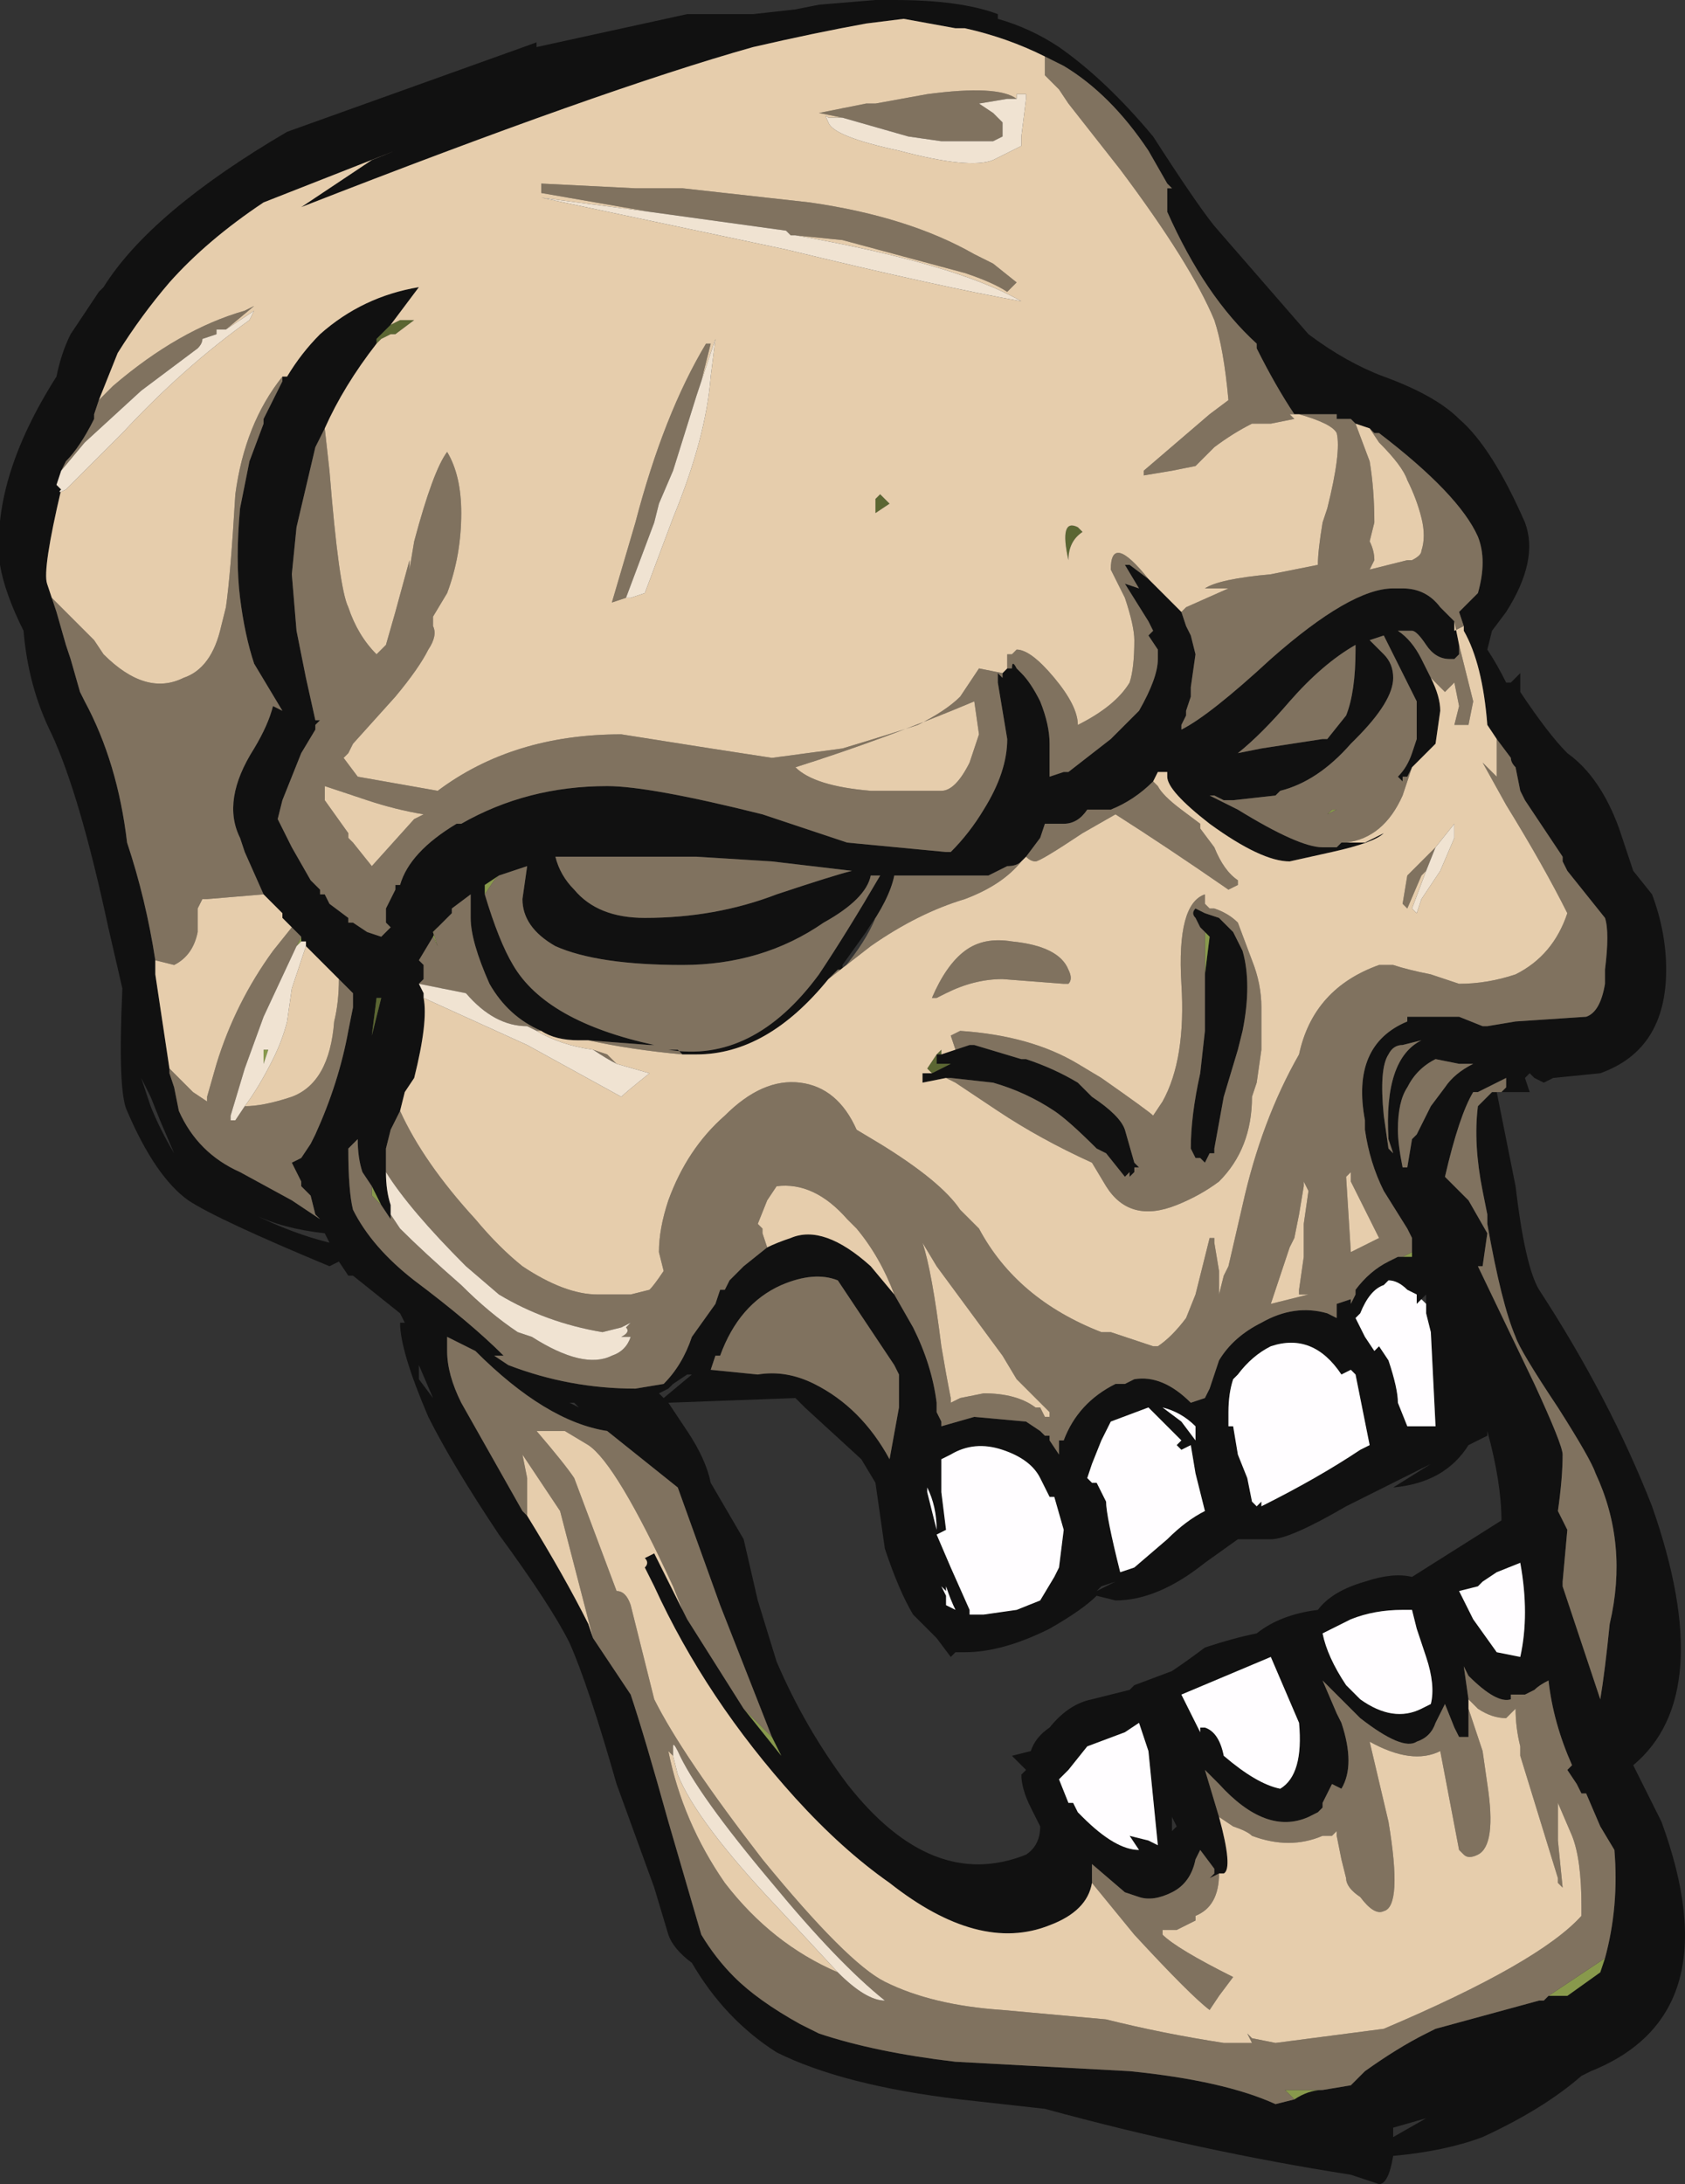 <?xml version="1.0" encoding="UTF-8" standalone="no"?>
<svg xmlns:ffdec="https://www.free-decompiler.com/flash" xmlns:xlink="http://www.w3.org/1999/xlink" ffdec:objectType="shape" height="23.2px" width="17.9px" xmlns="http://www.w3.org/2000/svg">
  <rect width="100%" height="100%" fill="#333333" stroke="none"/>
  <g transform="matrix(1.0, 0.0, 0.0, 1.0, 7.45, 14.8)">
    <path d="M8.45 -3.2 L8.65 -2.2 Q8.75 -1.35 8.9 -1.1 9.65 0.05 10.1 1.2 10.8 3.2 9.9 3.95 L10.2 4.55 Q10.95 6.6 9.45 7.2 L9.35 7.25 Q8.95 7.6 8.3 7.9 7.9 8.05 7.35 8.1 7.3 8.4 7.2 8.4 L6.9 8.3 Q5.3 8.05 3.65 7.6 L2.75 7.5 Q1.5 7.35 0.8 7.0 0.25 6.65 -0.1 6.05 -0.3 5.9 -0.35 5.75 L-0.5 5.25 -0.9 4.15 Q-1.2 3.1 -1.4 2.65 -1.6 2.25 -2.15 1.5 -2.65 0.75 -2.9 0.25 -3.2 -0.45 -3.2 -0.75 L-3.15 -0.75 -3.2 -0.85 -3.7 -1.25 -3.75 -1.25 -3.85 -1.4 -3.95 -1.35 Q-5.15 -1.85 -5.45 -2.05 -5.8 -2.3 -6.1 -3.0 -6.2 -3.2 -6.15 -4.3 L-6.3 -4.95 Q-6.6 -6.35 -6.9 -7.0 -7.15 -7.5 -7.2 -8.1 -7.4 -8.5 -7.45 -8.8 -7.55 -9.7 -6.85 -10.8 -6.8 -11.05 -6.7 -11.25 L-6.4 -11.7 -6.35 -11.75 Q-5.85 -12.55 -4.4 -13.4 L-1.75 -14.35 -1.75 -14.3 -0.15 -14.65 0.55 -14.65 1.0 -14.7 1.25 -14.75 1.85 -14.8 2.05 -14.8 Q2.75 -14.8 3.15 -14.65 L3.15 -14.6 Q3.5 -14.5 3.8 -14.3 4.3 -13.95 4.8 -13.35 5.25 -12.65 5.45 -12.4 L6.45 -11.25 Q6.85 -10.95 7.25 -10.8 7.8 -10.6 8.05 -10.35 8.4 -10.05 8.75 -9.25 8.9 -8.85 8.55 -8.3 L8.4 -8.1 8.35 -7.9 Q8.45 -7.75 8.55 -7.55 L8.6 -7.55 8.7 -7.65 8.7 -7.45 Q9.0 -7.0 9.2 -6.8 9.55 -6.55 9.75 -6.0 L9.9 -5.55 10.1 -5.3 Q10.25 -4.9 10.25 -4.5 10.25 -3.65 9.55 -3.4 L9.05 -3.35 8.95 -3.3 8.85 -3.35 8.8 -3.4 8.75 -3.35 8.8 -3.2 8.5 -3.2 8.55 -3.25 8.55 -3.35 8.25 -3.2 8.2 -3.2 Q8.05 -2.95 7.9 -2.3 L8.15 -2.05 8.35 -1.7 8.3 -1.35 8.25 -1.35 8.85 -0.1 Q9.15 0.55 9.15 0.65 9.15 0.9 9.1 1.25 L9.2 1.45 9.15 2.0 9.15 2.05 9.55 3.25 Q9.6 2.95 9.65 2.45 9.85 1.6 9.5 0.85 9.45 0.7 9.1 0.15 8.7 -0.45 8.65 -0.6 8.5 -0.95 8.35 -1.8 L8.35 -1.9 8.3 -2.15 Q8.2 -2.65 8.25 -3.05 L8.4 -3.2 8.45 -3.2 M3.65 -14.2 Q3.25 -14.4 2.8 -14.5 L2.7 -14.5 2.15 -14.6 1.75 -14.55 Q1.2 -14.45 0.55 -14.3 -1.05 -13.85 -4.25 -12.6 L-3.5 -13.1 -3.25 -13.2 -4.65 -12.65 Q-5.25 -12.25 -5.65 -11.8 -5.95 -11.45 -6.2 -11.05 L-6.4 -10.55 -6.45 -10.4 -6.45 -10.35 Q-6.6 -10.05 -6.75 -9.9 L-6.8 -9.8 -6.85 -9.65 -6.8 -9.6 Q-7.0 -8.75 -6.95 -8.6 L-6.9 -8.45 -6.85 -8.3 -6.75 -7.95 -6.7 -7.8 -6.6 -7.45 -6.55 -7.35 Q-6.2 -6.7 -6.1 -5.85 -5.9 -5.25 -5.8 -4.6 L-5.8 -4.45 -5.65 -3.45 -5.65 -3.4 -5.6 -3.25 -5.55 -3.0 Q-5.35 -2.55 -4.9 -2.35 L-4.35 -2.05 -4.05 -1.85 -4.1 -1.9 -4.15 -2.1 -4.25 -2.2 -4.25 -2.25 -4.35 -2.45 -4.25 -2.5 -4.15 -2.65 -4.1 -2.75 Q-3.85 -3.3 -3.75 -3.85 L-3.7 -4.1 -3.7 -4.25 -3.85 -4.4 -4.2 -4.75 -4.2 -4.8 -4.25 -4.8 -4.25 -4.85 -4.35 -4.95 -4.45 -5.05 -4.45 -5.1 -4.65 -5.3 -4.85 -5.75 -4.9 -5.9 Q-5.1 -6.3 -4.75 -6.85 -4.6 -7.1 -4.55 -7.3 L-4.45 -7.25 -4.75 -7.75 Q-4.85 -8.05 -4.9 -8.45 -4.95 -8.85 -4.9 -9.4 L-4.8 -9.9 -4.65 -10.3 -4.65 -10.35 -4.45 -10.75 -4.45 -10.8 -4.4 -10.8 Q-4.25 -11.05 -4.05 -11.25 -3.6 -11.65 -3.0 -11.75 L-3.3 -11.35 -3.45 -11.2 -3.45 -11.15 Q-3.8 -10.7 -4.0 -10.25 L-4.1 -10.05 -4.3 -9.2 -4.35 -8.7 -4.3 -8.1 -4.2 -7.6 -4.1 -7.15 -4.05 -7.15 -4.1 -7.1 -4.1 -7.05 -4.25 -6.8 -4.45 -6.3 -4.5 -6.1 -4.35 -5.8 -4.15 -5.45 -4.05 -5.35 -4.05 -5.3 -4.0 -5.3 -3.95 -5.2 -3.75 -5.05 -3.75 -5.0 -3.7 -5.0 -3.55 -4.9 -3.4 -4.85 -3.3 -4.95 -3.35 -5.0 -3.35 -5.15 -3.25 -5.35 -3.25 -5.4 -3.2 -5.4 Q-3.1 -5.75 -2.6 -6.05 L-2.55 -6.05 Q-1.85 -6.45 -1.0 -6.45 -0.55 -6.45 0.65 -6.15 L1.55 -5.85 2.6 -5.75 2.65 -5.75 Q2.85 -5.95 3.0 -6.2 3.25 -6.6 3.25 -6.95 L3.15 -7.55 3.15 -7.65 3.2 -7.6 3.2 -7.65 3.25 -7.7 3.3 -7.7 3.3 -7.65 3.3 -7.65 3.3 -7.7 Q3.3 -7.8 3.35 -7.7 L3.4 -7.65 Q3.5 -7.55 3.6 -7.35 3.7 -7.1 3.7 -6.9 L3.7 -6.55 3.85 -6.6 3.9 -6.6 4.35 -6.95 4.65 -7.25 Q4.85 -7.6 4.85 -7.8 L4.85 -7.9 4.75 -8.05 4.8 -8.1 4.75 -8.2 4.5 -8.6 4.65 -8.55 4.5 -8.8 4.55 -8.8 4.75 -8.65 5.1 -8.3 5.15 -8.15 5.2 -8.05 5.25 -7.85 5.2 -7.5 5.2 -7.4 5.15 -7.25 5.15 -7.2 5.1 -7.1 5.1 -7.05 Q5.4 -7.2 6.05 -7.8 6.9 -8.55 7.35 -8.55 L7.45 -8.55 Q7.7 -8.55 7.85 -8.35 L8.0 -8.2 8.05 -7.95 8.05 -7.85 8.0 -7.8 7.95 -7.8 Q7.8 -7.8 7.7 -7.95 7.6 -8.1 7.55 -8.1 L7.4 -8.1 Q7.55 -8.0 7.65 -7.8 L7.75 -7.6 Q7.85 -7.4 7.85 -7.25 L7.8 -6.9 7.55 -6.65 7.5 -6.55 7.45 -6.55 7.45 -6.5 7.4 -6.55 Q7.5 -6.65 7.55 -6.8 L7.6 -6.95 7.6 -7.35 7.25 -8.05 7.1 -8.0 7.25 -7.85 Q7.35 -7.75 7.35 -7.6 7.35 -7.35 6.95 -6.95 L6.9 -6.9 Q6.55 -6.5 6.15 -6.4 L6.1 -6.35 5.65 -6.3 5.55 -6.3 5.45 -6.35 5.4 -6.35 5.7 -6.2 Q6.35 -5.8 6.6 -5.8 L6.75 -5.8 6.8 -5.85 6.85 -5.85 7.05 -5.85 7.25 -5.95 Q7.15 -5.85 6.7 -5.75 L6.25 -5.65 Q5.95 -5.65 5.4 -6.05 4.95 -6.4 4.95 -6.55 L4.95 -6.6 4.85 -6.6 4.8 -6.5 Q4.6 -6.3 4.35 -6.2 L4.1 -6.2 Q4.0 -6.05 3.85 -6.05 L3.7 -6.05 3.65 -6.05 3.6 -5.9 3.45 -5.7 3.4 -5.65 Q3.35 -5.6 3.25 -5.6 L3.05 -5.5 2.05 -5.5 Q2.0 -5.25 1.75 -4.9 L1.5 -4.55 1.5 -4.5 1.45 -4.5 1.35 -4.4 Q0.7 -3.6 -0.05 -3.6 L-0.2 -3.6 -0.25 -3.65 -0.35 -3.65 Q0.55 -3.5 1.25 -4.45 1.55 -4.9 1.9 -5.5 L1.8 -5.5 Q1.75 -5.25 1.3 -5.0 0.65 -4.55 -0.2 -4.55 -1.1 -4.55 -1.55 -4.75 -1.9 -4.95 -1.9 -5.25 L-1.85 -5.6 -2.15 -5.5 -2.3 -5.4 -2.3 -5.3 Q-2.15 -4.8 -2.0 -4.55 -1.65 -3.95 -0.5 -3.7 L-0.55 -3.7 -1.2 -3.75 -1.3 -3.75 Q-1.55 -3.75 -1.7 -3.85 -2.05 -4.0 -2.25 -4.35 -2.45 -4.8 -2.45 -5.05 L-2.45 -5.3 -2.65 -5.15 -2.65 -5.1 -2.8 -4.95 -2.85 -4.85 -3.0 -4.6 -2.95 -4.55 -2.95 -4.4 -3.0 -4.35 -2.95 -4.25 -2.95 -4.2 Q-2.9 -3.95 -3.05 -3.35 L-3.15 -3.2 -3.2 -3.0 -3.3 -2.8 -3.35 -2.6 -3.35 -2.35 Q-3.35 -2.15 -3.3 -2.0 L-3.3 -1.9 -3.3 -1.85 -3.4 -2.0 -3.5 -2.2 -3.6 -2.35 Q-3.65 -2.5 -3.65 -2.7 L-3.75 -2.6 Q-3.75 -2.15 -3.7 -1.95 -3.5 -1.55 -3.05 -1.2 -2.45 -0.75 -2.1 -0.4 L-2.2 -0.4 -2.05 -0.3 Q-1.4 -0.05 -0.7 -0.05 L-0.4 -0.1 Q-0.2 -0.3 -0.1 -0.6 L0.15 -0.95 0.2 -1.1 0.25 -1.1 0.3 -1.2 0.45 -1.35 0.7 -1.55 Q0.8 -1.6 0.95 -1.65 1.3 -1.8 1.8 -1.35 L2.05 -1.05 2.25 -0.7 Q2.45 -0.3 2.5 0.1 L2.5 0.2 2.55 0.3 2.55 0.35 2.9 0.25 3.45 0.3 3.6 0.4 3.65 0.45 3.7 0.45 3.7 0.5 3.8 0.65 3.8 0.6 3.8 0.5 3.85 0.5 Q4.0 0.1 4.4 -0.1 L4.5 -0.1 4.6 -0.15 Q4.9 -0.2 5.2 0.1 L5.35 0.05 5.4 -0.05 5.5 -0.35 Q5.65 -0.6 5.95 -0.75 6.3 -0.95 6.65 -0.85 L6.75 -0.8 6.75 -0.95 6.9 -1.0 6.9 -0.95 6.95 -1.05 6.95 -1.1 Q7.1 -1.3 7.3 -1.4 L7.4 -1.45 7.45 -1.45 7.55 -1.45 7.55 -1.5 7.55 -1.65 7.5 -1.75 7.25 -2.15 Q7.1 -2.45 7.05 -2.8 L7.05 -2.9 Q6.9 -3.7 7.5 -3.95 L7.5 -4.0 8.05 -4.0 8.3 -3.9 8.35 -3.9 8.65 -3.95 9.4 -4.0 Q9.55 -4.05 9.6 -4.35 L9.6 -4.5 Q9.65 -4.9 9.6 -5.05 L9.2 -5.55 9.15 -5.65 9.15 -5.7 8.75 -6.3 8.7 -6.4 8.65 -6.65 Q8.6 -6.7 8.6 -6.75 L8.45 -6.95 8.35 -7.1 Q8.3 -7.75 8.1 -8.1 L8.1 -8.15 8.05 -8.3 8.25 -8.5 Q8.35 -8.85 8.25 -9.1 8.05 -9.55 7.2 -10.2 L7.15 -10.2 7.1 -10.25 6.95 -10.3 6.9 -10.35 6.75 -10.35 6.75 -10.4 6.35 -10.4 6.3 -10.4 Q6.1 -10.7 5.9 -11.1 L5.9 -11.15 Q5.35 -11.65 4.95 -12.55 L4.95 -12.8 5.0 -12.8 4.95 -12.85 4.75 -13.2 Q4.35 -13.8 3.85 -14.1 L3.65 -14.2 M6.95 -7.9 L6.95 -7.95 Q6.6 -7.75 6.25 -7.35 5.95 -7.0 5.7 -6.8 L5.95 -6.85 6.6 -6.95 6.65 -6.95 6.85 -7.2 Q6.95 -7.45 6.95 -7.9 M2.7 -3.65 L2.85 -3.7 2.9 -3.7 3.4 -3.55 3.45 -3.55 Q3.75 -3.45 4.0 -3.3 L4.15 -3.15 Q4.45 -2.95 4.5 -2.8 L4.6 -2.45 4.65 -2.4 4.6 -2.4 4.6 -2.35 4.55 -2.3 4.55 -2.35 4.5 -2.3 4.3 -2.55 4.2 -2.6 Q3.9 -2.9 3.75 -3.0 3.45 -3.2 3.1 -3.3 L2.65 -3.35 2.6 -3.35 2.35 -3.3 2.35 -3.4 2.45 -3.4 2.65 -3.5 2.5 -3.5 2.5 -3.6 2.55 -3.6 2.7 -3.65 M5.35 -4.9 L5.3 -4.95 5.25 -5.05 Q5.2 -5.1 5.25 -5.15 L5.35 -5.1 5.5 -5.05 5.65 -4.9 5.75 -4.7 Q5.85 -4.35 5.75 -3.85 L5.7 -3.65 5.55 -3.15 5.45 -2.6 5.45 -2.55 5.4 -2.55 5.35 -2.45 5.3 -2.5 5.25 -2.5 5.2 -2.6 Q5.2 -2.95 5.3 -3.4 L5.35 -3.85 5.35 -4.45 5.4 -4.85 5.35 -4.9 M1.6 -5.55 L0.75 -5.65 -0.05 -5.7 -1.55 -5.7 Q-1.5 -5.5 -1.35 -5.35 -1.1 -5.05 -0.6 -5.05 0.15 -5.05 0.8 -5.3 1.4 -5.5 1.6 -5.55 M0.85 -1.15 Q0.4 -0.95 0.2 -0.4 L0.15 -0.4 0.1 -0.25 0.6 -0.2 Q0.9 -0.25 1.2 -0.1 1.7 0.15 2.0 0.7 L2.1 0.15 2.1 -0.2 2.05 -0.3 1.45 -1.2 Q1.2 -1.3 0.85 -1.15 M5.7 -0.2 L5.65 -0.15 Q5.6 0.0 5.6 0.2 L5.6 0.35 5.65 0.35 5.7 0.65 5.8 0.9 5.85 1.15 5.9 1.2 5.95 1.15 5.95 1.2 Q6.55 0.9 7.0 0.6 L7.1 0.55 6.95 -0.2 6.9 -0.25 6.8 -0.2 Q6.5 -0.65 6.05 -0.5 5.85 -0.4 5.7 -0.2 M8.2 -3.5 L8.05 -3.5 7.8 -3.55 Q7.6 -3.45 7.5 -3.25 7.4 -3.1 7.4 -2.8 7.4 -2.65 7.45 -2.4 L7.5 -2.4 7.55 -2.7 7.6 -2.75 7.75 -3.05 7.9 -3.25 Q8.0 -3.4 8.2 -3.5 M7.65 -3.75 L7.45 -3.7 Q7.35 -3.7 7.3 -3.6 7.2 -3.45 7.25 -2.95 L7.3 -2.6 7.35 -2.55 7.3 -2.7 Q7.25 -3.55 7.65 -3.75 M7.65 -1.0 L7.6 -0.95 7.6 -1.05 7.5 -1.1 Q7.4 -1.2 7.3 -1.2 L7.25 -1.15 Q7.1 -1.1 7.0 -0.85 L6.95 -0.8 7.05 -0.6 7.15 -0.45 7.2 -0.5 7.3 -0.35 Q7.4 -0.05 7.4 0.1 L7.5 0.35 7.8 0.35 7.75 -0.65 7.7 -0.85 7.7 -1.05 7.65 -1.0 M6.6 -0.6 L6.6 -0.6 M8.7 1.8 L8.45 1.9 8.3 2.0 8.25 2.05 8.05 2.1 8.2 2.4 8.45 2.75 8.7 2.8 Q8.8 2.35 8.7 1.8 M9.6 6.0 Q9.75 5.45 9.7 4.85 L9.55 4.6 9.4 4.25 9.35 4.25 9.3 4.15 9.2 4.0 9.25 3.95 Q9.05 3.5 9.0 3.05 8.9 3.1 8.85 3.15 L8.75 3.2 8.6 3.2 8.6 3.25 Q8.45 3.3 8.15 3.0 L8.1 2.9 8.15 3.25 8.15 3.5 8.15 3.65 8.05 3.65 8.0 3.55 7.9 3.3 7.8 3.5 Q7.75 3.65 7.6 3.7 7.45 3.8 7.0 3.45 L6.6 3.05 6.75 3.4 6.8 3.5 Q6.95 3.95 6.8 4.2 L6.7 4.15 6.6 4.35 6.6 4.4 6.55 4.45 6.45 4.5 Q6.0 4.7 5.5 4.15 L5.35 4.0 5.5 4.5 Q5.65 5.05 5.55 5.1 L5.5 5.1 5.4 5.15 5.45 5.1 5.45 5.05 5.3 4.85 5.25 4.95 Q5.2 5.2 5.0 5.3 4.8 5.4 4.65 5.35 L4.5 5.3 4.15 5.0 4.15 5.2 Q4.1 5.5 3.7 5.65 2.95 5.95 2.0 5.2 1.5 4.85 1.0 4.3 0.05 3.25 -0.5 2.05 L-0.6 1.85 Q-0.55 1.8 -0.6 1.75 L-0.5 1.7 -0.2 2.3 -0.15 2.4 0.45 3.35 0.85 3.85 0.75 3.65 0.2 2.25 -0.25 1.0 -1.0 0.4 Q-1.65 0.3 -2.4 -0.45 L-2.7 -0.6 -2.7 -0.45 Q-2.7 -0.2 -2.55 0.1 L-1.9 1.25 -1.85 1.3 Q-1.45 1.95 -1.2 2.45 L-1.15 2.6 -0.75 3.2 Q-0.6 3.65 -0.35 4.55 L0.0 5.75 Q0.15 6.0 0.35 6.2 0.6 6.45 1.05 6.7 L1.25 6.8 Q1.85 7.0 2.7 7.1 L4.55 7.2 Q5.55 7.3 6.1 7.55 L6.3 7.5 Q6.45 7.4 6.6 7.4 L6.9 7.35 7.05 7.2 Q7.4 6.95 7.7 6.8 L7.8 6.75 8.9 6.45 8.95 6.45 9.0 6.4 9.2 6.4 9.55 6.15 9.6 6.0 M8.15 0.55 Q7.9 0.95 7.35 1.0 L7.75 0.75 6.85 1.2 Q6.25 1.55 6.05 1.55 L5.7 1.55 5.35 1.8 Q4.85 2.2 4.4 2.2 L4.2 2.15 Q4.05 2.3 3.7 2.5 3.2 2.75 2.8 2.75 L2.7 2.75 2.65 2.8 2.5 2.6 2.25 2.35 Q2.1 2.1 1.95 1.65 L1.85 0.95 1.7 0.7 1.1 0.15 1.0 0.05 -0.35 0.1 -0.15 0.4 Q0.05 0.7 0.1 0.95 L0.45 1.55 0.6 2.2 0.8 2.85 Q1.1 3.55 1.55 4.15 2.45 5.3 3.45 4.9 3.6 4.8 3.6 4.6 L3.5 4.4 Q3.4 4.2 3.4 4.05 L3.45 4.0 3.3 3.85 3.5 3.8 Q3.55 3.65 3.7 3.55 3.9 3.3 4.15 3.25 4.35 3.2 4.55 3.15 L4.6 3.1 5.0 2.95 Q5.15 2.85 5.35 2.7 5.65 2.6 5.9 2.55 6.15 2.35 6.55 2.3 6.7 2.1 7.05 2.0 7.35 1.9 7.55 1.95 L8.5 1.35 Q8.5 0.95 8.35 0.4 L8.35 0.45 8.15 0.55 M6.6 2.55 Q6.65 2.8 6.85 3.1 L7.0 3.25 Q7.35 3.5 7.65 3.35 L7.75 3.3 Q7.8 3.1 7.7 2.8 L7.6 2.5 7.55 2.3 7.45 2.3 Q7.15 2.3 6.9 2.4 L6.6 2.55 M6.35 3.5 L6.05 2.8 5.1 3.2 Q5.2 3.4 5.3 3.6 L5.3 3.55 5.35 3.55 Q5.5 3.6 5.55 3.85 5.9 4.15 6.15 4.2 6.4 4.05 6.35 3.5 M5.1 0.6 L5.05 0.55 5.1 0.5 5.0 0.4 Q4.8 0.2 4.75 0.15 L4.35 0.3 4.25 0.5 4.15 0.75 4.1 0.9 4.15 0.95 4.2 0.95 4.3 1.15 Q4.3 1.3 4.45 1.9 L4.6 1.85 4.95 1.55 Q5.15 1.35 5.35 1.25 L5.25 0.85 5.2 0.55 5.1 0.6 M5.25 0.5 L5.25 0.35 Q5.1 0.2 4.9 0.15 L5.1 0.3 5.25 0.5 M3.85 1.45 L3.75 1.1 3.7 1.1 3.6 0.9 Q3.5 0.7 3.2 0.6 2.9 0.5 2.65 0.65 L2.55 0.7 2.55 1.05 2.6 1.45 2.5 1.5 2.65 1.85 2.85 2.3 2.85 2.35 3.0 2.35 3.35 2.3 3.6 2.2 3.75 1.95 3.8 1.85 3.85 1.45 M4.2 2.1 L4.4 2.0 4.25 2.05 4.2 2.1 M2.5 1.9 L2.5 1.9 M2.6 2.1 L2.55 2.05 2.6 2.15 2.6 2.25 2.7 2.3 Q2.65 2.2 2.6 2.05 L2.6 2.1 M2.4 1.0 L2.4 1.05 2.5 1.45 Q2.5 1.2 2.4 1.0 M4.55 4.7 L4.75 4.75 4.85 4.8 4.75 3.8 4.65 3.5 4.5 3.6 4.1 3.75 3.9 4.0 3.8 4.1 3.9 4.35 3.95 4.35 4.0 4.45 4.05 4.5 Q4.4 4.85 4.65 4.85 L4.55 4.7 M5.0 4.5 L5.0 4.65 5.05 4.6 5.0 4.5 M7.35 7.9 L7.7 7.7 7.35 7.8 7.35 7.9 M-5.95 -3.35 L-5.85 -3.05 Q-5.75 -2.8 -5.6 -2.55 L-5.75 -2.9 -5.85 -3.15 -5.95 -3.35 M-0.9 -3.6 L-0.9 -3.6 M-3.5 -3.8 L-3.4 -4.2 -3.45 -4.2 -3.5 -3.8 M-3.0 -0.3 Q-3.0 -0.25 -3.0 -0.15 L-2.85 0.05 -3.0 -0.3 M-3.95 -1.6 L-4.0 -1.7 Q-4.45 -1.75 -4.75 -1.9 -4.35 -1.7 -3.95 -1.6 M-0.1 -0.2 L-0.15 -0.2 -0.3 -0.1 -0.35 -0.05 -0.45 0.0 -0.4 0.05 -0.1 -0.2 M-1.3 0.1 L-1.4 0.1 -1.3 0.15 -1.35 0.1 -1.3 0.1" fill="#111111" fill-rule="evenodd" stroke="none"/>
    <path d="M7.55 -1.5 L7.55 -1.45 7.45 -1.45 7.55 -1.5 M3.8 0.6 L3.8 0.65 3.8 0.6 M-3.5 -2.2 L-3.4 -2.0 -3.5 -2.1 -3.5 -2.2 M-2.85 -4.85 L-2.8 -4.95 -2.85 -4.9 -2.8 -4.75 -2.85 -4.85 M-2.3 -5.3 L-2.3 -5.4 -2.15 -5.5 -2.2 -5.45 -2.3 -5.3 M6.1 -6.35 L6.15 -6.4 6.1 -6.35 M7.6 -7.35 L7.6 -6.95 7.6 -7.35 M5.15 -7.2 L5.15 -7.25 5.15 -7.2 M5.35 -4.9 L5.4 -4.85 5.35 -4.45 5.35 -4.9 M6.7 -6.2 L6.75 -6.2 6.65 -6.15 6.7 -6.2 M9.6 6.0 L9.55 6.15 9.2 6.4 9.0 6.4 9.6 6.0 M6.6 7.4 Q6.45 7.4 6.3 7.5 L6.2 7.4 6.6 7.4 M0.75 3.65 L0.85 3.85 0.45 3.35 0.75 3.65 M-5.15 -11.25 L-5.15 -11.3 -5.15 -11.25 M-4.25 -4.85 L-4.25 -4.8 -4.3 -4.75 -4.25 -4.85 M-2.75 -4.3 L-3.0 -4.35 -2.75 -4.3 M-4.6 -3.65 L-4.65 -3.5 -4.65 -3.65 -4.6 -3.65 M-3.2 -1.75 L-3.3 -1.9 -3.2 -1.75" fill="#88994c" fill-rule="evenodd" stroke="none"/>
    <path d="M-3.3 -11.35 L-3.2 -11.4 -3.05 -11.4 -3.25 -11.25 -3.3 -11.25 -3.4 -11.2 -3.45 -11.15 -3.45 -11.2 -3.3 -11.35 M2.0 -9.45 L1.85 -9.35 1.85 -9.5 1.9 -9.55 2.0 -9.45 M4.05 -9.15 Q3.9 -9.05 3.9 -8.85 3.8 -9.3 4.0 -9.2 L4.05 -9.15 M2.55 -3.6 L2.5 -3.6 2.5 -3.5 2.65 -3.5 2.45 -3.4 2.4 -3.45 2.5 -3.6 2.55 -3.65 2.55 -3.6 M-3.5 -3.8 L-3.45 -4.2 -3.4 -4.2 -3.5 -3.8" fill="#5b6632" fill-rule="evenodd" stroke="none"/>
    <path d="M5.7 -0.2 Q5.85 -0.4 6.05 -0.5 6.5 -0.65 6.8 -0.2 L6.9 -0.25 6.95 -0.2 7.1 0.55 7.0 0.6 Q6.55 0.9 5.95 1.2 L5.95 1.15 5.9 1.2 5.85 1.15 5.8 0.9 5.7 0.65 5.65 0.35 5.6 0.35 5.6 0.2 Q5.6 0.0 5.65 -0.15 L5.7 -0.2 M7.7 -0.85 L7.75 -0.65 7.8 0.35 7.5 0.35 7.4 0.1 Q7.4 -0.05 7.3 -0.35 L7.2 -0.5 7.15 -0.45 7.05 -0.6 6.95 -0.8 7.0 -0.85 Q7.1 -1.1 7.25 -1.15 L7.3 -1.2 Q7.4 -1.2 7.5 -1.1 L7.6 -1.05 7.6 -0.95 7.65 -1.0 7.7 -0.95 7.7 -0.85 M6.6 -0.6 L6.6 -0.6 M8.7 1.8 Q8.8 2.35 8.7 2.8 L8.45 2.75 8.2 2.4 8.05 2.1 8.25 2.05 8.3 2.0 8.45 1.9 8.7 1.8 M6.6 2.55 L6.9 2.4 Q7.15 2.3 7.45 2.3 L7.55 2.3 7.6 2.5 7.7 2.8 Q7.8 3.1 7.75 3.3 L7.65 3.35 Q7.35 3.5 7.0 3.25 L6.85 3.1 Q6.65 2.8 6.6 2.55 M6.35 3.5 Q6.4 4.05 6.15 4.2 5.9 4.15 5.55 3.85 5.5 3.6 5.35 3.55 L5.3 3.55 5.3 3.6 Q5.2 3.4 5.1 3.2 L6.05 2.8 6.35 3.5 M5.25 0.5 L5.1 0.3 4.9 0.15 Q5.1 0.2 5.25 0.35 L5.25 0.5 M5.1 0.6 L5.2 0.55 5.25 0.85 5.35 1.25 Q5.15 1.35 4.95 1.55 L4.6 1.85 4.45 1.9 Q4.3 1.3 4.3 1.15 L4.2 0.95 4.15 0.95 4.1 0.9 4.15 0.75 4.25 0.5 4.35 0.3 4.75 0.15 Q4.8 0.2 5.0 0.4 L5.1 0.5 5.05 0.55 5.1 0.6 M3.85 1.45 L3.8 1.85 3.75 1.95 3.6 2.2 3.35 2.3 3.0 2.35 2.85 2.35 2.85 2.3 2.65 1.85 2.5 1.5 2.6 1.45 2.55 1.05 2.55 0.7 2.65 0.65 Q2.9 0.5 3.2 0.6 3.5 0.7 3.6 0.9 L3.7 1.1 3.75 1.1 3.85 1.45 M2.4 1.0 Q2.5 1.2 2.5 1.45 L2.4 1.05 2.4 1.0 M2.6 2.1 L2.6 2.05 Q2.65 2.2 2.7 2.3 L2.6 2.25 2.6 2.15 2.55 2.05 2.6 2.1 M2.5 1.9 L2.5 1.9 M4.55 4.7 L4.65 4.85 Q4.4 4.85 4.05 4.5 L4.0 4.45 3.95 4.35 3.9 4.35 3.8 4.1 3.9 4.0 4.1 3.75 4.5 3.6 4.65 3.5 4.75 3.8 4.85 4.8 4.75 4.75 4.55 4.7" fill="#fffdff" fill-rule="evenodd" stroke="none"/>
    <path d="M8.45 -3.2 L8.4 -3.2 8.25 -3.05 Q8.2 -2.65 8.3 -2.15 L8.35 -1.9 8.35 -1.8 Q8.5 -0.95 8.65 -0.6 8.7 -0.45 9.1 0.15 9.45 0.7 9.5 0.85 9.85 1.6 9.65 2.45 9.6 2.95 9.55 3.25 L9.15 2.05 9.15 2.0 9.2 1.45 9.1 1.25 Q9.15 0.9 9.15 0.65 9.15 0.55 8.85 -0.1 L8.25 -1.35 8.3 -1.35 8.35 -1.7 8.15 -2.05 7.9 -2.3 Q8.05 -2.95 8.2 -3.2 L8.25 -3.2 8.55 -3.35 8.55 -3.25 8.5 -3.2 8.45 -3.2 M-6.4 -10.55 L-6.25 -10.7 Q-5.9 -11.0 -5.55 -11.2 -5.2 -11.4 -4.85 -11.5 L-4.75 -11.55 -5.05 -11.3 -5.15 -11.3 -5.15 -11.25 -5.3 -11.2 Q-5.3 -11.15 -5.35 -11.1 L-5.95 -10.65 -6.55 -10.1 -6.8 -9.8 -6.75 -9.9 Q-6.6 -10.05 -6.45 -10.35 L-6.45 -10.4 -6.4 -10.55 M-6.9 -8.45 L-6.45 -8.0 -6.35 -7.85 Q-5.9 -7.4 -5.5 -7.6 -5.2 -7.7 -5.1 -8.15 L-5.05 -8.35 Q-5.0 -8.7 -4.95 -9.55 -4.85 -10.3 -4.45 -10.8 L-4.45 -10.75 -4.65 -10.35 -4.65 -10.3 -4.8 -9.9 -4.9 -9.4 Q-4.95 -8.85 -4.9 -8.45 -4.85 -8.05 -4.75 -7.75 L-4.45 -7.25 -4.55 -7.3 Q-4.6 -7.1 -4.75 -6.85 -5.1 -6.3 -4.9 -5.9 L-4.85 -5.75 -4.65 -5.3 -5.25 -5.25 -5.3 -5.25 -5.35 -5.15 -5.35 -4.9 Q-5.4 -4.65 -5.6 -4.55 L-5.8 -4.6 Q-5.9 -5.25 -6.1 -5.85 -6.2 -6.7 -6.55 -7.35 L-6.6 -7.45 -6.7 -7.8 -6.75 -7.95 -6.85 -8.3 -6.9 -8.45 M-4.0 -10.25 L-3.95 -9.8 Q-3.85 -8.55 -3.75 -8.35 -3.65 -8.05 -3.45 -7.85 L-3.35 -7.95 -3.25 -8.3 -3.1 -8.85 -3.1 -8.75 -3.05 -9.05 Q-2.85 -9.8 -2.7 -10.0 -2.55 -9.75 -2.55 -9.35 -2.55 -8.9 -2.7 -8.5 L-2.85 -8.25 -2.85 -8.15 Q-2.8 -8.05 -2.9 -7.9 -3.0 -7.7 -3.25 -7.4 L-3.7 -6.9 -3.75 -6.8 -3.8 -6.75 -3.65 -6.55 -2.8 -6.4 Q-2.0 -7.0 -0.85 -7.0 L0.1 -6.85 0.75 -6.75 1.5 -6.85 Q2.0 -7.0 2.3 -7.1 2.6 -7.25 2.75 -7.4 L2.95 -7.7 3.2 -7.65 3.2 -7.6 3.15 -7.65 3.15 -7.55 3.25 -6.95 Q3.25 -6.6 3.0 -6.2 2.85 -5.95 2.65 -5.75 L2.6 -5.75 1.55 -5.85 0.65 -6.15 Q-0.55 -6.45 -1.0 -6.45 -1.85 -6.45 -2.55 -6.05 L-2.6 -6.05 Q-3.1 -5.75 -3.2 -5.4 L-3.25 -5.4 -3.25 -5.35 -3.35 -5.15 -3.35 -5.0 -3.3 -4.95 -3.4 -4.85 -3.55 -4.9 -3.7 -5.0 -3.75 -5.0 -3.75 -5.05 -3.95 -5.2 -4.0 -5.3 -4.05 -5.3 -4.05 -5.35 -4.15 -5.45 -4.35 -5.8 -4.5 -6.1 -4.45 -6.3 -4.25 -6.8 -4.1 -7.05 -4.1 -7.1 -4.05 -7.15 -4.1 -7.15 -4.2 -7.6 -4.3 -8.1 -4.35 -8.7 -4.3 -9.2 -4.1 -10.05 -4.0 -10.25 M3.25 -7.7 L3.25 -7.85 3.3 -7.85 3.35 -7.9 Q3.5 -7.9 3.75 -7.6 4.0 -7.3 4.0 -7.1 4.4 -7.3 4.55 -7.55 4.6 -7.7 4.6 -8.0 4.6 -8.15 4.5 -8.45 L4.35 -8.75 Q4.35 -9.15 4.75 -8.65 L4.55 -8.8 4.5 -8.8 4.65 -8.55 4.5 -8.6 4.75 -8.2 4.8 -8.1 4.75 -8.05 4.85 -7.9 4.85 -7.8 Q4.85 -7.6 4.65 -7.25 L4.35 -6.95 3.9 -6.6 3.85 -6.6 3.7 -6.55 3.7 -6.9 Q3.7 -7.1 3.6 -7.35 3.5 -7.55 3.4 -7.65 L3.35 -7.7 Q3.3 -7.8 3.3 -7.7 L3.3 -7.65 3.3 -7.7 3.25 -7.7 M5.1 -8.3 L5.15 -8.35 5.6 -8.55 5.35 -8.55 Q5.5 -8.65 6.05 -8.7 L6.55 -8.8 Q6.55 -8.95 6.6 -9.25 L6.65 -9.4 Q6.8 -10.0 6.75 -10.2 6.7 -10.3 6.35 -10.4 L6.75 -10.4 6.75 -10.35 6.9 -10.35 6.95 -10.3 7.1 -9.9 Q7.15 -9.6 7.15 -9.25 L7.1 -9.05 Q7.15 -8.95 7.15 -8.85 L7.1 -8.75 7.5 -8.85 7.55 -8.85 Q7.65 -8.9 7.65 -8.95 7.7 -9.1 7.65 -9.3 7.6 -9.5 7.5 -9.7 7.45 -9.85 7.2 -10.1 L7.1 -10.25 7.15 -10.2 7.2 -10.2 Q8.05 -9.55 8.25 -9.1 8.35 -8.85 8.25 -8.5 L8.05 -8.3 8.1 -8.15 8.0 -8.1 8.0 -8.2 7.85 -8.35 Q7.7 -8.55 7.45 -8.55 L7.35 -8.55 Q6.9 -8.55 6.05 -7.8 5.4 -7.2 5.1 -7.05 L5.1 -7.1 5.15 -7.2 5.15 -7.25 5.2 -7.4 5.2 -7.5 5.25 -7.85 5.2 -8.05 5.15 -8.15 5.1 -8.3 M6.3 -10.4 L6.25 -10.4 6.3 -10.35 6.05 -10.3 5.85 -10.3 Q5.65 -10.2 5.45 -10.05 L5.25 -9.85 5.0 -9.8 4.7 -9.75 4.7 -9.8 5.4 -10.4 5.6 -10.55 Q5.55 -11.1 5.45 -11.4 5.2 -12.0 4.45 -13.0 L3.9 -13.7 3.8 -13.85 3.65 -14.0 3.65 -14.2 3.85 -14.1 Q4.35 -13.8 4.75 -13.2 L4.95 -12.85 5.0 -12.8 4.95 -12.8 4.95 -12.55 Q5.35 -11.65 5.9 -11.15 L5.9 -11.1 Q6.1 -10.7 6.3 -10.4 M8.45 -6.95 L8.6 -6.75 Q8.6 -6.7 8.65 -6.65 L8.7 -6.4 8.75 -6.3 9.15 -5.7 9.15 -5.65 9.2 -5.55 9.6 -5.05 Q9.65 -4.9 9.6 -4.5 L9.6 -4.35 Q9.55 -4.05 9.4 -4.0 L8.65 -3.95 8.35 -3.9 8.3 -3.9 8.05 -4.0 7.5 -4.0 7.5 -3.95 Q6.9 -3.7 7.05 -2.9 L7.05 -2.8 Q7.1 -2.45 7.25 -2.15 L7.5 -1.75 7.55 -1.65 7.55 -1.5 7.45 -1.45 7.4 -1.45 7.3 -1.4 Q7.1 -1.3 6.95 -1.1 L6.95 -1.05 6.9 -0.95 6.9 -1.0 6.75 -0.95 6.75 -0.8 6.65 -0.85 Q6.3 -0.95 5.95 -0.75 5.65 -0.6 5.5 -0.35 L5.4 -0.05 5.35 0.05 5.2 0.1 Q4.9 -0.2 4.6 -0.15 L4.5 -0.1 4.4 -0.1 Q4.0 0.1 3.85 0.5 L3.8 0.5 3.8 0.6 3.8 0.65 3.7 0.5 3.7 0.45 3.65 0.45 3.6 0.4 3.45 0.3 2.9 0.25 2.55 0.35 2.55 0.3 2.5 0.2 2.5 0.1 Q2.45 -0.3 2.25 -0.7 L2.05 -1.05 Q1.9 -1.45 1.65 -1.75 L1.55 -1.85 Q1.2 -2.25 0.8 -2.2 L0.7 -2.05 0.6 -1.8 0.65 -1.75 0.65 -1.7 0.7 -1.55 0.45 -1.35 0.3 -1.2 0.25 -1.1 0.2 -1.1 0.15 -0.95 -0.1 -0.6 Q-0.2 -0.3 -0.4 -0.1 L-0.7 -0.05 Q-1.4 -0.05 -2.05 -0.3 L-2.2 -0.4 -2.1 -0.4 Q-2.45 -0.75 -3.05 -1.2 -3.5 -1.55 -3.7 -1.95 -3.75 -2.15 -3.75 -2.6 L-3.65 -2.7 Q-3.65 -2.5 -3.6 -2.35 L-3.5 -2.2 -3.5 -2.1 -3.4 -2.0 -3.3 -1.85 -3.3 -1.9 -3.2 -1.75 Q-2.95 -1.5 -2.55 -1.15 -2.25 -0.85 -1.95 -0.65 L-1.8 -0.6 Q-1.25 -0.25 -0.95 -0.4 -0.8 -0.45 -0.75 -0.6 L-0.85 -0.6 Q-0.75 -0.65 -0.8 -0.7 L-0.75 -0.75 -0.85 -0.7 -1.05 -0.65 Q-1.65 -0.75 -2.15 -1.05 L-2.5 -1.35 Q-3.1 -1.95 -3.35 -2.35 L-3.35 -2.6 -3.3 -2.8 -3.2 -3.0 Q-2.95 -2.45 -2.4 -1.85 -2.15 -1.55 -1.9 -1.35 -1.45 -1.05 -1.1 -1.05 L-0.75 -1.05 -0.55 -1.1 Q-0.5 -1.15 -0.4 -1.3 L-0.45 -1.5 Q-0.45 -1.75 -0.35 -2.05 -0.15 -2.6 0.25 -2.95 0.65 -3.35 1.05 -3.3 1.45 -3.25 1.65 -2.8 L1.9 -2.65 Q2.55 -2.25 2.75 -1.95 L2.95 -1.75 Q3.35 -1.0 4.25 -0.65 L4.35 -0.65 4.8 -0.5 4.85 -0.5 Q5.0 -0.6 5.15 -0.8 L5.25 -1.05 5.4 -1.65 5.45 -1.65 5.45 -1.6 5.5 -1.3 5.5 -1.05 5.55 -1.25 5.6 -1.35 5.75 -2.0 Q5.95 -2.9 6.35 -3.6 6.5 -4.3 7.2 -4.55 L7.35 -4.55 Q7.5 -4.5 7.75 -4.45 L8.05 -4.35 Q8.35 -4.35 8.65 -4.45 9.05 -4.65 9.2 -5.1 8.95 -5.6 8.55 -6.25 L8.3 -6.7 8.45 -6.55 8.45 -6.95 M-3.0 -4.35 L-2.95 -4.4 -2.95 -4.55 -3.0 -4.6 -2.85 -4.85 -2.8 -4.75 -2.85 -4.9 -2.8 -4.95 -2.65 -5.1 -2.65 -5.15 -2.45 -5.3 -2.45 -5.05 Q-2.45 -4.8 -2.25 -4.35 -2.05 -4.0 -1.7 -3.85 L-1.75 -3.85 -1.85 -3.9 Q-2.2 -3.9 -2.5 -4.25 L-2.75 -4.3 -3.0 -4.35 M-1.2 -3.75 L-0.55 -3.7 -0.5 -3.7 Q-1.65 -3.95 -2.0 -4.55 -2.15 -4.8 -2.3 -5.3 L-2.2 -5.45 -2.15 -5.5 -1.85 -5.6 -1.9 -5.25 Q-1.9 -4.95 -1.55 -4.75 -1.1 -4.55 -0.2 -4.55 0.65 -4.55 1.3 -5.0 1.75 -5.25 1.8 -5.5 L1.9 -5.5 Q1.55 -4.9 1.25 -4.45 0.55 -3.5 -0.35 -3.65 L-0.25 -3.65 -0.2 -3.6 Q-0.75 -3.65 -1.2 -3.75 M1.35 -4.4 L1.45 -4.5 1.5 -4.5 Q1.75 -4.8 1.85 -5.05 L1.75 -4.9 Q2.0 -5.25 2.05 -5.5 L3.05 -5.5 3.25 -5.6 Q3.35 -5.6 3.4 -5.65 3.2 -5.4 2.8 -5.25 2.3 -5.1 1.8 -4.75 L1.35 -4.4 M3.45 -5.7 L3.6 -5.9 3.65 -6.05 3.7 -6.05 3.85 -6.05 Q4.0 -6.05 4.1 -6.2 L4.35 -6.2 Q4.6 -6.3 4.8 -6.5 L4.85 -6.45 Q4.9 -6.35 5.1 -6.2 L5.3 -6.05 5.3 -6.0 5.45 -5.8 Q5.55 -5.55 5.7 -5.45 L5.7 -5.4 5.6 -5.35 Q4.95 -5.8 4.4 -6.15 L4.05 -5.95 Q3.6 -5.65 3.55 -5.65 3.5 -5.65 3.45 -5.7 M6.85 -5.85 L6.8 -5.85 6.75 -5.8 6.6 -5.8 Q6.35 -5.8 5.7 -6.2 L5.4 -6.35 5.45 -6.35 5.55 -6.3 5.65 -6.3 6.1 -6.35 6.15 -6.4 Q6.55 -6.5 6.9 -6.9 L6.95 -6.95 Q7.35 -7.35 7.35 -7.6 7.35 -7.75 7.25 -7.85 L7.1 -8.0 7.25 -8.05 7.6 -7.35 7.6 -6.95 7.55 -6.8 Q7.5 -6.65 7.4 -6.55 L7.45 -6.5 7.45 -6.55 7.5 -6.55 7.55 -6.65 7.45 -6.35 Q7.25 -5.9 6.85 -5.85 M7.75 -7.6 L7.65 -7.8 Q7.55 -8.0 7.4 -8.1 L7.55 -8.1 Q7.6 -8.1 7.7 -7.95 7.8 -7.8 7.95 -7.8 L8.0 -7.8 8.05 -7.85 8.05 -7.95 8.2 -7.35 8.15 -7.1 8.0 -7.1 8.05 -7.3 8.0 -7.55 7.9 -7.45 7.75 -7.6 M6.95 -7.9 Q6.95 -7.45 6.85 -7.2 L6.65 -6.95 6.6 -6.95 5.95 -6.85 5.7 -6.8 Q5.95 -7.0 6.25 -7.35 6.6 -7.75 6.95 -7.95 L6.95 -7.9 M3.35 -13.75 L3.25 -13.75 2.95 -13.7 3.1 -13.6 3.2 -13.5 3.2 -13.35 3.1 -13.3 2.55 -13.3 2.2 -13.35 1.5 -13.55 1.25 -13.6 1.75 -13.7 1.85 -13.7 2.4 -13.8 Q3.15 -13.9 3.35 -13.75 M-0.55 -12.55 L-1.7 -12.75 -1.7 -12.85 -0.7 -12.8 -0.2 -12.8 1.15 -12.65 Q2.2 -12.5 2.9 -12.1 L3.1 -12.0 3.35 -11.8 3.25 -11.7 Q3.1 -11.8 2.8 -11.9 L1.5 -12.25 1.0 -12.3 0.95 -12.3 0.9 -12.35 -0.55 -12.55 M-0.8 -8.45 L-0.95 -8.4 -0.7 -9.25 Q-0.4 -10.4 0.05 -11.15 L0.1 -11.15 0.0 -10.75 -0.05 -10.6 -0.3 -9.8 -0.45 -9.45 -0.5 -9.25 -0.8 -8.45 M2.6 -3.35 L2.65 -3.35 3.1 -3.3 Q3.45 -3.2 3.75 -3.0 3.9 -2.9 4.2 -2.6 L4.3 -2.55 4.5 -2.3 4.55 -2.35 4.55 -2.3 4.6 -2.35 4.6 -2.4 4.65 -2.4 4.6 -2.45 4.5 -2.8 Q4.45 -2.95 4.15 -3.15 L4.0 -3.3 Q3.75 -3.45 3.45 -3.55 L3.4 -3.55 2.9 -3.7 2.85 -3.7 2.7 -3.65 2.65 -3.8 2.75 -3.85 Q3.5 -3.8 4.0 -3.5 L4.25 -3.35 Q4.75 -3.0 4.8 -2.95 L4.9 -3.1 Q5.15 -3.55 5.1 -4.35 5.05 -5.2 5.35 -5.3 L5.35 -5.2 5.4 -5.15 5.45 -5.15 Q5.6 -5.1 5.7 -5.0 L5.85 -4.6 Q5.95 -4.35 5.95 -4.1 L5.95 -3.65 5.9 -3.3 5.85 -3.15 Q5.85 -2.6 5.5 -2.25 5.3 -2.1 5.05 -2.0 4.55 -1.8 4.3 -2.2 L4.15 -2.45 Q3.6 -2.7 3.15 -3.0 L2.7 -3.3 2.6 -3.35 M3.9 -4.35 L3.85 -4.35 3.2 -4.4 Q2.9 -4.4 2.6 -4.25 L2.5 -4.2 2.45 -4.2 Q2.6 -4.55 2.8 -4.7 3.0 -4.85 3.3 -4.8 3.8 -4.75 3.9 -4.5 3.95 -4.4 3.9 -4.35 M5.35 -4.45 L5.35 -3.85 5.3 -3.4 Q5.2 -2.95 5.2 -2.6 L5.25 -2.5 5.3 -2.5 5.35 -2.45 5.4 -2.55 5.45 -2.55 5.45 -2.6 5.55 -3.15 5.7 -3.65 5.75 -3.85 Q5.85 -4.35 5.75 -4.7 L5.65 -4.9 5.5 -5.05 5.35 -5.1 5.25 -5.15 Q5.2 -5.1 5.25 -5.05 L5.3 -4.95 5.35 -4.9 5.35 -4.45 M2.85 -6.7 L2.95 -7.0 2.9 -7.35 Q1.95 -6.95 1.0 -6.65 1.2 -6.45 1.8 -6.4 L2.55 -6.4 Q2.7 -6.4 2.85 -6.7 M1.6 -5.55 Q1.4 -5.5 0.8 -5.3 0.15 -5.05 -0.6 -5.05 -1.1 -5.05 -1.35 -5.35 -1.5 -5.5 -1.55 -5.7 L-0.05 -5.7 0.75 -5.65 1.6 -5.55 M0.85 -1.15 Q1.2 -1.3 1.45 -1.2 L2.05 -0.3 2.1 -0.2 2.1 0.15 2.0 0.7 Q1.7 0.15 1.2 -0.1 0.9 -0.25 0.6 -0.2 L0.1 -0.25 0.15 -0.4 0.2 -0.4 Q0.4 -0.95 0.85 -1.15 M2.35 -1.6 Q2.45 -1.3 2.55 -0.5 2.6 -0.2 2.65 0.05 L2.65 0.1 2.75 0.05 3.0 0.0 Q3.35 0.0 3.55 0.15 L3.6 0.15 3.65 0.25 3.7 0.25 3.7 0.2 3.35 -0.15 3.2 -0.4 2.5 -1.35 2.35 -1.6 M7.8 -5.8 L7.7 -5.55 7.65 -5.5 7.5 -5.15 7.45 -5.2 7.5 -5.5 7.8 -5.8 M6.7 -6.2 L6.65 -6.15 6.75 -6.2 6.7 -6.2 M7.65 -3.75 Q7.25 -3.55 7.3 -2.7 L7.35 -2.55 7.3 -2.6 7.25 -2.95 Q7.2 -3.45 7.3 -3.6 7.35 -3.7 7.45 -3.7 L7.65 -3.75 M8.2 -3.5 Q8.0 -3.4 7.9 -3.25 L7.75 -3.05 7.6 -2.75 7.55 -2.7 7.5 -2.4 7.45 -2.4 Q7.4 -2.65 7.4 -2.8 7.4 -3.1 7.5 -3.25 7.6 -3.45 7.8 -3.55 L8.05 -3.5 8.2 -3.5 M6.9 -2.25 L6.9 -2.35 6.85 -2.3 6.9 -1.5 7.2 -1.65 6.9 -2.25 M6.4 -2.2 L6.35 -1.9 6.3 -1.65 6.25 -1.55 6.05 -0.95 6.45 -1.05 6.35 -1.05 6.35 -1.1 6.4 -1.45 6.4 -1.8 6.45 -2.15 6.4 -2.25 6.4 -2.2 M8.15 3.25 L8.1 2.9 8.15 3.0 Q8.45 3.3 8.6 3.25 L8.6 3.2 8.75 3.2 8.85 3.15 Q8.9 3.1 9.0 3.05 9.05 3.5 9.25 3.95 L9.2 4.0 9.3 4.15 9.35 4.25 9.4 4.25 9.55 4.6 9.7 4.85 Q9.75 5.45 9.6 6.0 L9.0 6.4 8.95 6.45 8.9 6.45 7.8 6.75 7.7 6.8 Q7.4 6.95 7.05 7.2 L6.9 7.35 6.6 7.4 6.2 7.4 6.3 7.5 6.1 7.55 Q5.55 7.3 4.55 7.2 L2.7 7.1 Q1.85 7.0 1.25 6.8 L1.05 6.7 Q0.6 6.45 0.35 6.2 0.15 6.0 0.0 5.75 L-0.35 4.55 Q-0.6 3.65 -0.75 3.2 L-1.15 2.6 -1.5 1.25 -1.9 0.65 -1.85 0.9 -1.85 1.3 -1.9 1.25 -2.55 0.1 Q-2.7 -0.2 -2.7 -0.45 L-2.7 -0.6 -2.4 -0.45 Q-1.65 0.3 -1.0 0.4 L-0.25 1.0 0.2 2.25 0.75 3.65 0.45 3.35 -0.15 2.4 -0.2 2.3 -0.3 2.05 Q-0.9 0.75 -1.2 0.55 L-1.45 0.4 -1.75 0.4 Q-1.45 0.75 -1.35 0.9 -1.2 1.3 -0.9 2.1 -0.8 2.1 -0.75 2.25 L-0.5 3.25 Q-0.2 3.85 0.65 4.95 1.55 6.05 1.95 6.25 2.45 6.5 3.2 6.55 L4.3 6.65 Q4.9 6.8 5.55 6.9 L5.85 6.9 5.8 6.8 5.85 6.85 6.1 6.9 7.25 6.75 Q8.9 6.05 9.35 5.55 L9.35 5.45 Q9.35 4.95 9.25 4.7 L9.1 4.35 Q9.1 4.5 9.1 4.75 L9.15 5.25 9.1 5.2 9.1 5.15 8.7 3.85 8.7 3.75 Q8.65 3.55 8.65 3.35 L8.55 3.45 Q8.4 3.45 8.25 3.35 L8.15 3.25 M4.15 5.2 L4.15 5.0 4.5 5.3 4.65 5.35 Q4.8 5.4 5.0 5.3 5.2 5.2 5.25 4.95 L5.3 4.85 5.45 5.05 5.45 5.1 5.4 5.15 5.5 5.1 Q5.5 5.45 5.25 5.55 L5.25 5.6 5.05 5.7 4.9 5.7 4.9 5.75 Q5.05 5.9 5.65 6.2 L5.5 6.4 5.4 6.55 Q5.2 6.4 4.6 5.75 L4.15 5.2 M5.5 4.5 L5.35 4.0 5.5 4.15 Q6.0 4.7 6.45 4.5 L6.55 4.45 6.6 4.4 6.6 4.35 6.7 4.15 6.8 4.2 Q6.95 3.95 6.8 3.5 L6.75 3.4 6.6 3.05 7.0 3.45 Q7.45 3.8 7.6 3.7 7.75 3.65 7.8 3.5 L7.9 3.3 8.0 3.55 8.05 3.65 8.15 3.65 8.15 3.5 8.15 3.35 8.3 3.8 8.35 4.15 Q8.45 4.8 8.25 4.9 8.15 4.95 8.1 4.9 L8.05 4.85 7.85 3.8 Q7.55 3.95 7.1 3.7 L7.3 4.55 Q7.45 5.45 7.25 5.5 7.15 5.55 7.0 5.35 6.85 5.25 6.85 5.15 L6.8 4.95 6.75 4.7 6.75 4.65 6.7 4.7 6.6 4.7 Q6.25 4.85 5.85 4.7 5.8 4.65 5.65 4.6 L5.5 4.5 M1.45 6.15 Q1.75 6.45 1.95 6.45 1.45 6.05 0.75 5.2 -0.05 4.25 -0.25 3.8 -0.3 3.7 -0.3 3.75 L-0.3 3.85 -0.35 3.8 Q-0.2 4.55 0.25 5.2 0.75 5.85 1.45 6.15 M-4.35 -4.95 L-4.25 -4.85 -4.3 -4.75 -4.65 -4.0 -4.85 -3.45 -5.0 -2.95 -5.0 -2.9 -4.95 -2.9 -4.85 -3.05 Q-4.65 -3.05 -4.35 -3.15 -3.95 -3.3 -3.9 -3.95 -3.85 -4.15 -3.85 -4.4 L-3.7 -4.25 -3.7 -4.1 -3.75 -3.85 Q-3.85 -3.3 -4.1 -2.75 L-4.15 -2.65 -4.25 -2.5 -4.35 -2.45 -4.25 -2.25 -4.25 -2.2 -4.15 -2.1 -4.1 -1.9 -4.05 -1.85 -4.35 -2.05 -4.9 -2.35 Q-5.35 -2.55 -5.55 -3.0 L-5.6 -3.25 -5.65 -3.4 -5.65 -3.45 -5.4 -3.2 -5.25 -3.1 -5.25 -3.15 -5.15 -3.5 Q-4.95 -4.15 -4.55 -4.7 L-4.35 -4.95 M-1.15 -3.65 L-1.0 -3.6 -0.9 -3.5 Q-1.0 -3.55 -1.15 -3.65 M-4.0 -6.35 L-4.0 -6.3 -3.75 -5.95 -3.75 -5.9 -3.7 -5.85 -3.5 -5.6 -3.05 -6.1 -2.95 -6.15 Q-3.25 -6.2 -3.55 -6.3 L-4.0 -6.45 Q-4.0 -6.4 -4.0 -6.35" fill="#80725f" fill-rule="evenodd" stroke="none"/>
    <path d="M-6.4 -10.55 L-6.2 -11.05 Q-5.95 -11.45 -5.65 -11.8 -5.25 -12.25 -4.65 -12.65 L-3.25 -13.2 -3.5 -13.1 -4.25 -12.6 Q-1.05 -13.85 0.55 -14.3 1.2 -14.45 1.75 -14.55 L2.15 -14.6 2.7 -14.5 2.8 -14.5 Q3.25 -14.4 3.65 -14.2 L3.65 -14.0 3.8 -13.85 3.9 -13.7 4.45 -13.0 Q5.2 -12.0 5.45 -11.4 5.55 -11.1 5.6 -10.55 L5.4 -10.4 4.7 -9.8 4.7 -9.75 5.0 -9.8 5.25 -9.85 5.45 -10.05 Q5.65 -10.2 5.85 -10.3 L6.05 -10.3 6.3 -10.35 6.25 -10.4 6.3 -10.4 6.35 -10.4 Q6.7 -10.3 6.75 -10.2 6.8 -10.0 6.65 -9.4 L6.6 -9.25 Q6.55 -8.95 6.55 -8.8 L6.05 -8.7 Q5.5 -8.65 5.35 -8.55 L5.6 -8.55 5.15 -8.35 5.1 -8.3 4.75 -8.65 Q4.35 -9.15 4.35 -8.75 L4.5 -8.45 Q4.6 -8.15 4.6 -8.0 4.6 -7.7 4.55 -7.55 4.4 -7.3 4.0 -7.1 4.0 -7.3 3.75 -7.6 3.5 -7.9 3.35 -7.9 L3.3 -7.85 3.25 -7.85 3.25 -7.7 3.2 -7.65 2.95 -7.7 2.75 -7.4 Q2.6 -7.25 2.3 -7.1 2.0 -7.0 1.5 -6.85 L0.75 -6.75 0.1 -6.85 -0.85 -7.0 Q-2.0 -7.0 -2.8 -6.4 L-3.65 -6.55 -3.8 -6.75 -3.75 -6.8 -3.7 -6.9 -3.25 -7.4 Q-3.0 -7.7 -2.9 -7.9 -2.8 -8.05 -2.85 -8.15 L-2.85 -8.25 -2.7 -8.5 Q-2.55 -8.9 -2.55 -9.35 -2.55 -9.75 -2.7 -10.0 -2.85 -9.8 -3.05 -9.05 L-3.1 -8.75 -3.1 -8.85 -3.25 -8.3 -3.35 -7.95 -3.45 -7.85 Q-3.65 -8.05 -3.75 -8.35 -3.85 -8.55 -3.95 -9.8 L-4.0 -10.25 Q-3.8 -10.7 -3.45 -11.15 L-3.4 -11.2 -3.3 -11.25 -3.25 -11.25 -3.05 -11.4 -3.2 -11.4 -3.3 -11.35 -3.0 -11.75 Q-3.6 -11.65 -4.05 -11.25 -4.25 -11.05 -4.4 -10.8 L-4.45 -10.8 Q-4.85 -10.3 -4.95 -9.55 -5.0 -8.7 -5.05 -8.35 L-5.1 -8.15 Q-5.2 -7.7 -5.5 -7.6 -5.9 -7.4 -6.35 -7.85 L-6.45 -8.0 -6.9 -8.45 -6.95 -8.6 Q-7.0 -8.75 -6.8 -9.6 -6.85 -9.55 -6.75 -9.6 L-6.15 -10.2 Q-5.5 -10.9 -4.8 -11.4 L-4.75 -11.5 -5.05 -11.3 -4.75 -11.55 -4.85 -11.5 Q-5.2 -11.4 -5.55 -11.2 -5.9 -11.0 -6.25 -10.7 L-6.4 -10.55 M7.1 -10.25 L7.2 -10.1 Q7.45 -9.85 7.5 -9.7 7.6 -9.5 7.65 -9.3 7.7 -9.1 7.65 -8.95 7.65 -8.9 7.55 -8.85 L7.5 -8.85 7.1 -8.75 7.15 -8.85 Q7.15 -8.95 7.1 -9.05 L7.15 -9.25 Q7.15 -9.6 7.1 -9.9 L6.95 -10.3 7.1 -10.25 M8.1 -8.15 L8.1 -8.1 Q8.3 -7.75 8.35 -7.1 L8.45 -6.95 8.45 -6.55 8.3 -6.7 8.55 -6.25 Q8.95 -5.6 9.2 -5.1 9.05 -4.65 8.65 -4.45 8.35 -4.35 8.05 -4.35 L7.75 -4.45 Q7.5 -4.5 7.35 -4.55 L7.2 -4.55 Q6.5 -4.3 6.35 -3.6 5.95 -2.9 5.75 -2.0 L5.6 -1.35 5.55 -1.25 5.5 -1.05 5.5 -1.3 5.45 -1.6 5.45 -1.65 5.4 -1.65 5.25 -1.05 5.15 -0.8 Q5.0 -0.6 4.85 -0.5 L4.8 -0.5 4.35 -0.65 4.25 -0.65 Q3.35 -1.0 2.95 -1.75 L2.75 -1.95 Q2.55 -2.25 1.9 -2.65 L1.65 -2.8 Q1.45 -3.25 1.05 -3.3 0.65 -3.35 0.25 -2.95 -0.15 -2.6 -0.35 -2.05 -0.45 -1.75 -0.45 -1.5 L-0.4 -1.3 Q-0.5 -1.15 -0.55 -1.1 L-0.75 -1.05 -1.1 -1.05 Q-1.45 -1.05 -1.9 -1.35 -2.15 -1.55 -2.4 -1.85 -2.95 -2.45 -3.2 -3.0 L-3.15 -3.2 -3.05 -3.35 Q-2.9 -3.95 -2.95 -4.2 L-1.85 -3.7 -0.85 -3.15 Q-0.8 -3.2 -0.55 -3.4 L-0.9 -3.5 -1.0 -3.6 -1.15 -3.65 Q-1.5 -3.7 -1.75 -3.85 L-1.7 -3.85 Q-1.55 -3.75 -1.3 -3.75 L-1.2 -3.75 Q-0.75 -3.65 -0.2 -3.6 L-0.05 -3.6 Q0.7 -3.6 1.35 -4.4 L1.8 -4.75 Q2.3 -5.1 2.8 -5.25 3.2 -5.4 3.4 -5.65 L3.45 -5.7 Q3.5 -5.65 3.55 -5.65 3.6 -5.65 4.05 -5.95 L4.4 -6.15 Q4.95 -5.8 5.6 -5.35 L5.7 -5.4 5.7 -5.45 Q5.55 -5.55 5.45 -5.8 L5.3 -6.0 5.3 -6.05 5.1 -6.2 Q4.9 -6.35 4.85 -6.45 L4.8 -6.5 4.85 -6.6 4.95 -6.6 4.95 -6.55 Q4.95 -6.4 5.4 -6.05 5.95 -5.65 6.25 -5.65 L6.7 -5.75 Q7.15 -5.85 7.25 -5.95 L7.05 -5.85 6.85 -5.85 Q7.25 -5.9 7.45 -6.35 L7.55 -6.65 7.8 -6.9 7.85 -7.25 Q7.85 -7.4 7.75 -7.6 L7.9 -7.45 8.0 -7.55 8.05 -7.3 8.0 -7.1 8.15 -7.1 8.2 -7.35 8.05 -7.95 8.05 -7.85 8.05 -7.95 8.0 -8.2 8.0 -8.1 8.1 -8.15 M2.05 -1.05 L1.8 -1.35 Q1.3 -1.8 0.95 -1.65 0.8 -1.6 0.7 -1.55 L0.65 -1.7 0.65 -1.75 0.6 -1.8 0.7 -2.05 0.8 -2.2 Q1.2 -2.25 1.55 -1.85 L1.65 -1.75 Q1.9 -1.45 2.05 -1.05 M1.5 -13.55 L1.35 -13.55 Q1.3 -13.6 1.35 -13.5 1.4 -13.35 2.1 -13.2 2.85 -13.0 3.1 -13.1 L3.4 -13.25 3.4 -13.35 3.45 -13.75 3.45 -13.8 3.35 -13.8 3.35 -13.75 Q3.15 -13.9 2.4 -13.8 L1.85 -13.7 1.75 -13.7 1.25 -13.6 1.5 -13.55 M0.95 -12.3 L1.0 -12.3 1.5 -12.25 2.8 -11.9 Q3.1 -11.8 3.25 -11.7 L3.35 -11.8 3.1 -12.0 2.9 -12.1 Q2.2 -12.5 1.15 -12.65 L-0.2 -12.8 -0.7 -12.8 -1.7 -12.85 -1.7 -12.75 -0.55 -12.55 -1.7 -12.7 0.9 -12.15 Q2.55 -11.75 3.4 -11.6 2.7 -12.0 1.0 -12.3 L0.95 -12.3 M-0.8 -8.45 L-0.75 -8.45 -0.6 -8.5 -0.3 -9.3 Q0.05 -10.15 0.1 -10.8 L0.15 -11.2 0.0 -10.75 0.1 -11.15 0.05 -11.15 Q-0.4 -10.4 -0.7 -9.25 L-0.95 -8.4 -0.8 -8.45 M4.05 -9.15 L4.0 -9.2 Q3.8 -9.3 3.9 -8.85 3.9 -9.05 4.05 -9.15 M2.0 -9.45 L1.9 -9.55 1.85 -9.5 1.85 -9.35 2.0 -9.45 M2.6 -3.35 L2.7 -3.3 3.15 -3.0 Q3.6 -2.7 4.15 -2.45 L4.3 -2.2 Q4.55 -1.8 5.05 -2.0 5.3 -2.1 5.5 -2.25 5.85 -2.6 5.85 -3.15 L5.9 -3.3 5.95 -3.65 5.95 -4.1 Q5.95 -4.35 5.85 -4.6 L5.7 -5.0 Q5.6 -5.1 5.45 -5.15 L5.4 -5.15 5.35 -5.2 5.35 -5.3 Q5.05 -5.2 5.1 -4.35 5.15 -3.55 4.9 -3.1 L4.8 -2.95 Q4.75 -3.0 4.25 -3.35 L4.0 -3.5 Q3.5 -3.8 2.75 -3.85 L2.65 -3.8 2.7 -3.65 2.55 -3.6 2.55 -3.65 2.5 -3.6 2.4 -3.45 2.45 -3.4 2.35 -3.4 2.35 -3.3 2.6 -3.35 M3.9 -4.35 Q3.95 -4.4 3.9 -4.5 3.8 -4.75 3.3 -4.8 3.0 -4.85 2.8 -4.7 2.6 -4.55 2.45 -4.2 L2.5 -4.2 2.6 -4.25 Q2.9 -4.4 3.2 -4.4 L3.85 -4.35 3.9 -4.35 M2.85 -6.7 Q2.7 -6.4 2.55 -6.4 L1.8 -6.4 Q1.2 -6.45 1.0 -6.65 1.95 -6.95 2.9 -7.35 L2.95 -7.0 2.85 -6.7 M2.35 -1.6 L2.5 -1.35 3.2 -0.4 3.35 -0.15 3.7 0.2 3.7 0.25 3.65 0.25 3.6 0.15 3.55 0.15 Q3.35 0.0 3.0 0.0 L2.75 0.05 2.65 0.1 2.65 0.05 Q2.6 -0.2 2.55 -0.5 2.45 -1.3 2.35 -1.6 M7.8 -5.8 L7.5 -5.5 7.45 -5.2 7.5 -5.15 7.65 -5.5 7.7 -5.55 7.55 -5.15 7.6 -5.1 7.65 -5.25 7.85 -5.55 8.0 -5.9 8.0 -6.05 7.8 -5.8 M6.4 -2.2 L6.4 -2.25 6.45 -2.15 6.4 -1.8 6.4 -1.45 6.35 -1.1 6.35 -1.05 6.45 -1.05 6.05 -0.95 6.25 -1.55 6.3 -1.65 6.35 -1.9 6.4 -2.2 M6.9 -2.25 L7.2 -1.65 6.9 -1.5 6.85 -2.3 6.9 -2.35 6.9 -2.25 M-1.15 2.6 L-1.2 2.45 Q-1.45 1.95 -1.85 1.3 L-1.85 0.9 -1.9 0.65 -1.5 1.25 -1.15 2.6 M-0.2 2.3 L-0.5 1.7 -0.6 1.75 Q-0.55 1.8 -0.6 1.85 L-0.5 2.05 Q0.05 3.25 1.0 4.3 1.5 4.85 2.0 5.2 2.95 5.95 3.7 5.65 4.1 5.5 4.15 5.2 L4.6 5.75 Q5.2 6.4 5.4 6.55 L5.5 6.4 5.65 6.2 Q5.05 5.9 4.9 5.75 L4.9 5.7 5.05 5.7 5.25 5.6 5.25 5.55 Q5.5 5.45 5.5 5.1 L5.55 5.1 Q5.65 5.05 5.5 4.5 L5.65 4.6 Q5.8 4.65 5.85 4.7 6.25 4.85 6.6 4.7 L6.7 4.7 6.75 4.65 6.75 4.7 6.8 4.95 6.85 5.15 Q6.85 5.25 7.0 5.35 7.15 5.55 7.25 5.5 7.45 5.45 7.3 4.55 L7.1 3.7 Q7.55 3.95 7.85 3.8 L8.05 4.85 8.1 4.9 Q8.15 4.95 8.25 4.9 8.45 4.8 8.35 4.15 L8.3 3.8 8.15 3.35 8.15 3.5 8.15 3.25 8.25 3.35 Q8.4 3.45 8.55 3.45 L8.65 3.35 Q8.65 3.55 8.7 3.75 L8.7 3.85 9.1 5.15 9.1 5.2 9.15 5.25 9.1 4.75 Q9.1 4.5 9.1 4.35 L9.25 4.7 Q9.35 4.95 9.35 5.45 L9.35 5.55 Q8.9 6.05 7.25 6.75 L6.1 6.9 5.85 6.85 5.8 6.8 5.85 6.9 5.55 6.9 Q4.9 6.8 4.3 6.65 L3.2 6.55 Q2.45 6.5 1.95 6.25 1.55 6.05 0.65 4.95 -0.2 3.85 -0.5 3.25 L-0.75 2.25 Q-0.8 2.1 -0.9 2.1 -1.2 1.3 -1.35 0.9 -1.45 0.75 -1.75 0.4 L-1.45 0.4 -1.2 0.55 Q-0.9 0.75 -0.3 2.05 L-0.2 2.3 M-0.3 3.85 L-0.25 4.05 Q-0.05 4.55 0.8 5.45 L1.45 6.15 Q0.75 5.85 0.25 5.2 -0.2 4.55 -0.35 3.8 L-0.3 3.85 M-5.8 -4.6 L-5.6 -4.55 Q-5.4 -4.65 -5.35 -4.9 L-5.35 -5.15 -5.3 -5.25 -5.25 -5.25 -4.65 -5.3 -4.45 -5.1 -4.45 -5.05 -4.35 -4.95 -4.55 -4.7 Q-4.95 -4.15 -5.15 -3.5 L-5.25 -3.15 -5.25 -3.1 -5.4 -3.2 -5.65 -3.45 -5.8 -4.45 -5.8 -4.6 M-4.2 -4.75 L-3.85 -4.4 Q-3.85 -4.15 -3.9 -3.95 -3.95 -3.3 -4.35 -3.15 -4.65 -3.05 -4.85 -3.05 -4.7 -3.25 -4.55 -3.55 -4.45 -3.75 -4.4 -3.95 L-4.35 -4.3 -4.2 -4.75 M-0.9 -3.6 L-0.9 -3.6 M-4.0 -6.35 Q-4.0 -6.4 -4.0 -6.45 L-3.55 -6.3 Q-3.25 -6.2 -2.95 -6.15 L-3.05 -6.1 -3.5 -5.6 -3.7 -5.85 -3.75 -5.9 -3.75 -5.95 -4.0 -6.3 -4.0 -6.35" fill="#e6cdac" fill-rule="evenodd" stroke="none"/>
    <path d="M-5.05 -11.3 L-4.75 -11.5 -4.8 -11.4 Q-5.5 -10.9 -6.15 -10.2 L-6.75 -9.6 Q-6.85 -9.55 -6.8 -9.6 L-6.85 -9.65 -6.8 -9.8 -6.55 -10.1 -5.95 -10.65 -5.35 -11.1 Q-5.3 -11.15 -5.3 -11.2 L-5.15 -11.25 -5.15 -11.3 -5.05 -11.3 M-3.3 -1.9 L-3.3 -2.0 Q-3.35 -2.15 -3.35 -2.35 -3.1 -1.95 -2.5 -1.35 L-2.15 -1.05 Q-1.65 -0.75 -1.05 -0.65 L-0.85 -0.7 -0.75 -0.75 -0.8 -0.7 Q-0.75 -0.65 -0.85 -0.6 L-0.75 -0.6 Q-0.8 -0.45 -0.95 -0.4 -1.25 -0.25 -1.8 -0.6 L-1.95 -0.65 Q-2.25 -0.85 -2.55 -1.15 -2.95 -1.5 -3.2 -1.75 L-3.3 -1.9 M-2.95 -4.2 L-2.95 -4.25 -3.0 -4.35 -2.75 -4.3 -2.5 -4.25 Q-2.2 -3.9 -1.85 -3.9 L-1.75 -3.85 Q-1.5 -3.7 -1.15 -3.65 -1.0 -3.55 -0.9 -3.5 L-0.55 -3.4 Q-0.8 -3.2 -0.85 -3.15 L-1.85 -3.7 -2.95 -4.2 M3.35 -13.75 L3.35 -13.8 3.45 -13.8 3.45 -13.75 3.4 -13.35 3.4 -13.25 3.1 -13.1 Q2.85 -13.0 2.1 -13.2 1.4 -13.35 1.35 -13.5 1.3 -13.6 1.35 -13.55 L1.5 -13.55 2.2 -13.35 2.55 -13.3 3.1 -13.3 3.2 -13.35 3.2 -13.5 3.1 -13.6 2.95 -13.7 3.25 -13.75 3.35 -13.75 M-0.55 -12.55 L0.9 -12.35 0.95 -12.3 1.0 -12.3 Q2.7 -12.0 3.4 -11.6 2.55 -11.75 0.9 -12.15 L-1.7 -12.7 -0.55 -12.55 M0.0 -10.75 L0.15 -11.2 0.1 -10.8 Q0.05 -10.15 -0.3 -9.3 L-0.6 -8.5 -0.75 -8.45 -0.8 -8.45 -0.5 -9.25 -0.45 -9.45 -0.3 -9.8 -0.05 -10.6 0.0 -10.75 M7.7 -5.55 L7.8 -5.8 8.0 -6.05 8.0 -5.9 7.85 -5.55 7.65 -5.25 7.6 -5.1 7.55 -5.15 7.7 -5.55 M-0.3 3.85 L-0.3 3.75 Q-0.3 3.7 -0.25 3.8 -0.05 4.25 0.75 5.2 1.45 6.05 1.95 6.45 1.75 6.45 1.45 6.15 L0.8 5.45 Q-0.05 4.55 -0.25 4.05 L-0.3 3.85 M-4.25 -4.8 L-4.2 -4.8 -4.2 -4.75 -4.35 -4.3 -4.4 -3.95 Q-4.45 -3.75 -4.55 -3.55 -4.7 -3.25 -4.85 -3.05 L-4.95 -2.9 -5.0 -2.9 -5.0 -2.95 -4.85 -3.45 -4.65 -4.0 -4.3 -4.75 -4.25 -4.8 M-4.6 -3.65 L-4.65 -3.65 -4.65 -3.5 -4.6 -3.65" fill="#f0e3d2" fill-rule="evenodd" stroke="none"/>
  </g>
</svg>
